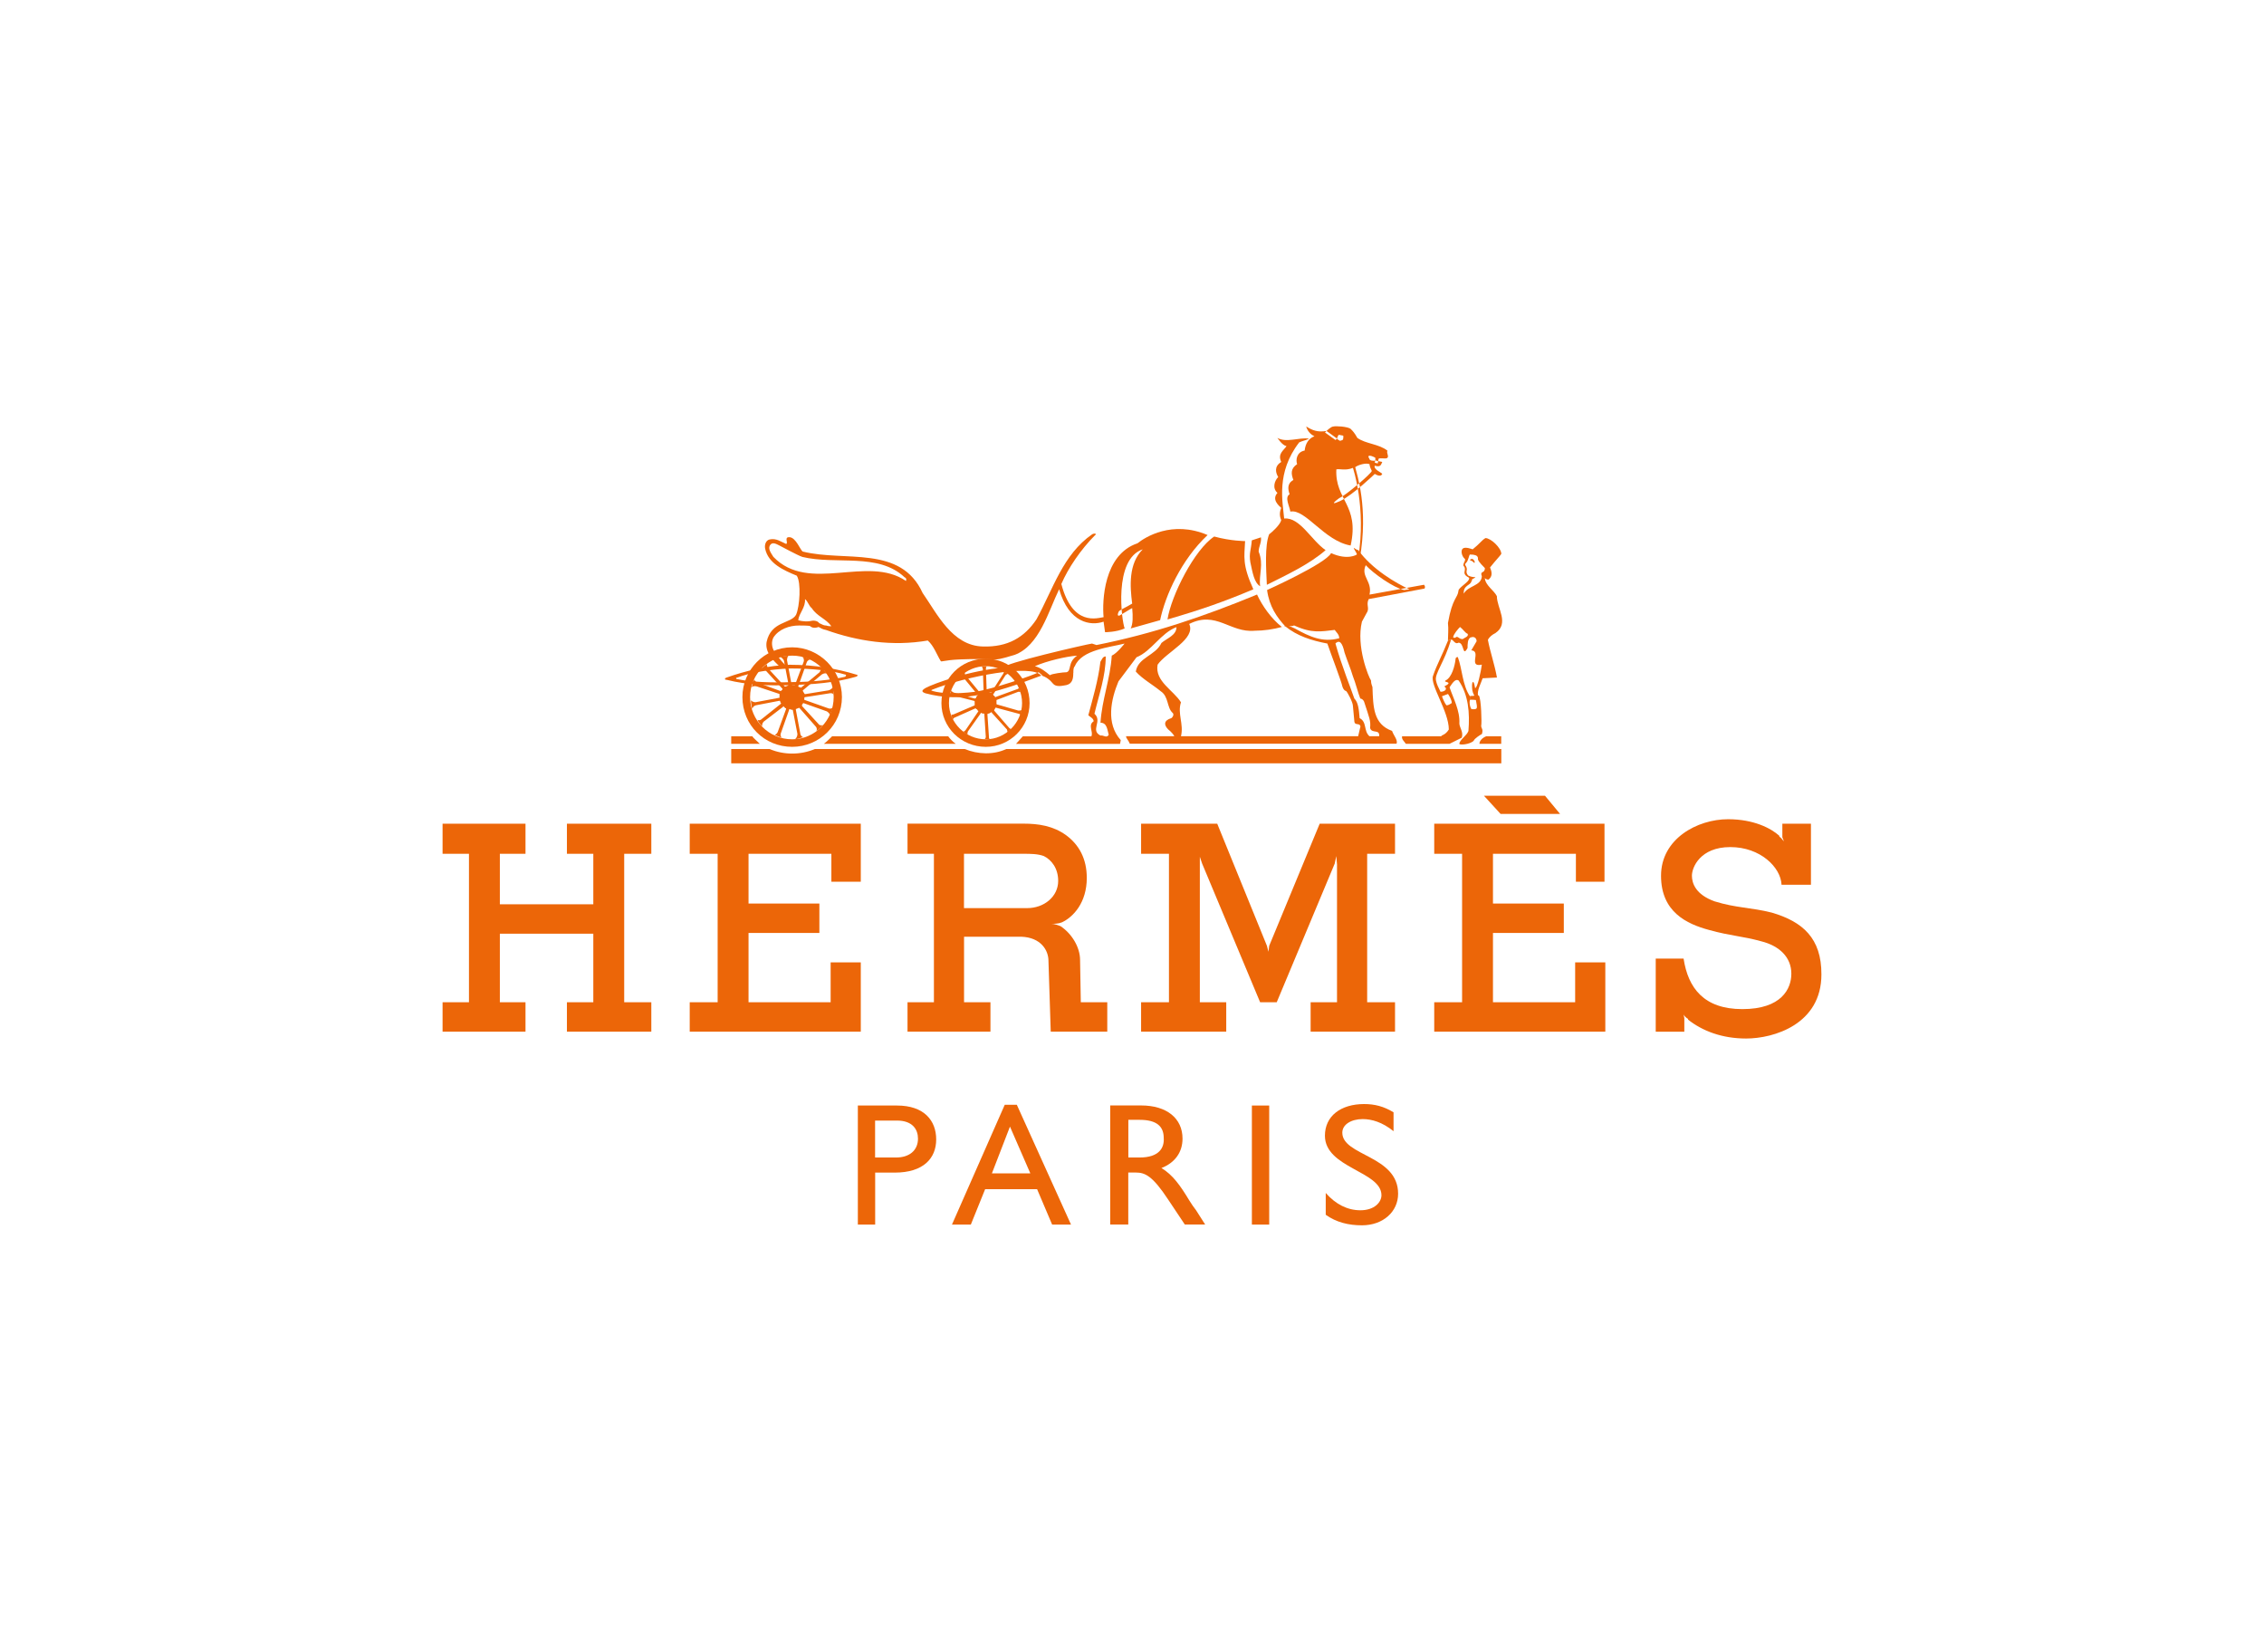 <svg width="170" height="124" viewBox="0 0 170 124" fill="none" xmlns="http://www.w3.org/2000/svg">
<rect width="170" height="124" fill="white"/>
<path fill-rule="evenodd" clip-rule="evenodd" d="M33.232 61.844H39.459V64.102H37.533V67.894H44.551V64.102H42.569V61.844H48.906V64.102H46.87V75.249H48.906V77.457H42.569V75.249H44.551V70.102H37.533V75.249H39.459V77.457H33.232V75.249H35.214V64.102H33.232V61.844Z" fill="#EC6608"/>
<path fill-rule="evenodd" clip-rule="evenodd" d="M107.694 61.844H120.479V66.2H118.332V64.102H112.105V67.838H117.424V70.046H112.105V75.249H118.276V72.255H120.54V77.457H107.694V75.249H109.786V64.102H107.694V61.844Z" fill="#EC6608"/>
<path fill-rule="evenodd" clip-rule="evenodd" d="M51.79 61.844H64.635V66.2H62.427V64.102H56.206V67.838H61.525V70.046H56.206V75.249H62.372V72.255H64.635V77.457H51.79V75.249H53.887V64.102H51.79V61.844Z" fill="#EC6608"/>
<path fill-rule="evenodd" clip-rule="evenodd" d="M111.43 59.747H116.013L117.142 61.108H112.675L111.43 59.747Z" fill="#EC6608"/>
<path fill-rule="evenodd" clip-rule="evenodd" d="M133.043 68.519C131.46 68.121 130.38 68.181 128.742 67.672C127.325 67.163 127.043 66.316 127.043 65.746C127.043 65.126 127.663 63.599 129.927 63.599C132.19 63.599 133.718 65.126 133.773 66.427H135.981V61.844H133.834V62.863L133.945 63.145C133.889 63.145 133.834 62.973 133.607 62.807C133.607 62.807 133.607 62.807 133.607 62.752C132.987 62.187 131.681 61.507 129.761 61.507C127.442 61.507 124.724 62.979 124.724 65.752C124.724 68.469 126.65 69.371 128.344 69.825C129.982 70.279 130.834 70.279 132.246 70.672C133.602 71.01 134.509 71.862 134.509 73.107C134.509 74.236 133.773 75.764 130.829 75.764C127.945 75.764 126.755 74.181 126.418 71.972H124.326V77.463H126.473V76.444L126.418 76.162C126.418 76.162 126.473 76.334 126.755 76.5V76.555C127.829 77.402 129.301 77.972 131.111 77.972C133.203 77.972 136.767 76.898 136.767 73.162C136.778 70.439 135.362 69.2 133.043 68.519Z" fill="#EC6608"/>
<path fill-rule="evenodd" clip-rule="evenodd" d="M102.658 75.249V64.102H104.75V61.844H99.093L95.302 71.01L95.247 71.458L95.131 71.01L91.4 61.844H85.683V64.102H87.775V75.249H85.683V77.457H92.076V75.249H90.094V65.01V64.329L90.266 64.838L94.621 75.249H95.867L100.222 64.838L100.339 64.274L100.394 64.899V75.249H98.413V77.457H104.75V75.249H102.658Z" fill="#EC6608"/>
<path fill-rule="evenodd" clip-rule="evenodd" d="M57.053 55.845C57.053 55.845 56.998 55.845 54.906 55.845V55.28H56.489C56.544 55.391 56.882 55.673 57.053 55.845Z" fill="#EC6608"/>
<path fill-rule="evenodd" clip-rule="evenodd" d="M111.087 55.845C111.087 55.618 111.314 55.391 111.596 55.28H112.725V55.845H111.087Z" fill="#EC6608"/>
<path fill-rule="evenodd" clip-rule="evenodd" d="M75.555 56.238C74.592 56.692 73.408 56.636 72.445 56.238H61.182C60.108 56.692 58.863 56.692 57.789 56.238H54.906V57.312H112.731V56.238H75.555Z" fill="#EC6608"/>
<path fill-rule="evenodd" clip-rule="evenodd" d="M61.863 55.845C62.034 55.734 62.427 55.336 62.483 55.28H71.2C71.31 55.452 71.598 55.734 71.764 55.845H61.863Z" fill="#EC6608"/>
<path fill-rule="evenodd" clip-rule="evenodd" d="M74.028 55.507C75.5 55.507 76.745 54.262 76.745 52.79C76.745 51.262 75.5 50.017 74.028 50.017C72.5 50.017 71.255 51.262 71.255 52.79C71.255 54.262 72.5 55.507 74.028 55.507V56.072C72.163 56.072 70.69 54.6 70.69 52.79C70.69 50.925 72.163 49.453 74.028 49.453C75.838 49.453 77.31 50.925 77.31 52.79C77.31 54.6 75.838 56.072 74.028 56.072V55.507Z" fill="#EC6608"/>
<path fill-rule="evenodd" clip-rule="evenodd" d="M63.219 52.336C63.219 50.299 61.52 48.6 59.483 48.6C57.391 48.6 55.747 50.299 55.747 52.336C55.747 54.428 57.385 56.072 59.483 56.072C61.525 56.072 63.219 54.428 63.219 52.336H62.599C62.599 54.09 61.182 55.507 59.488 55.507C57.734 55.507 56.323 54.09 56.323 52.336C56.323 50.581 57.739 49.225 59.488 49.225C61.188 49.225 62.599 50.581 62.599 52.336H63.219Z" fill="#EC6608"/>
<path fill-rule="evenodd" clip-rule="evenodd" d="M75.782 54.655L74.653 53.354V53.299C74.708 53.244 74.708 53.188 74.764 53.127L76.463 53.581C76.518 53.581 76.635 53.637 76.635 53.692C76.635 53.637 76.69 53.41 76.745 53.293C76.69 53.349 76.574 53.349 76.463 53.349L74.88 52.895C74.825 52.895 74.825 52.84 74.825 52.84C74.825 52.784 74.825 52.668 74.825 52.613V52.557L76.463 51.938C76.463 51.938 76.635 51.938 76.635 51.993C76.635 51.938 76.524 51.655 76.524 51.594C76.524 51.65 76.413 51.766 76.352 51.766L76.463 51.711L74.764 52.33C74.764 52.386 74.764 52.33 74.708 52.33C74.708 52.275 74.653 52.22 74.598 52.22C74.598 52.164 74.542 52.109 74.598 52.109L75.505 50.692C75.561 50.637 75.677 50.581 75.732 50.581C75.677 50.581 75.45 50.41 75.334 50.355C75.389 50.355 75.389 50.526 75.334 50.581L74.426 51.998C74.371 51.998 74.371 51.998 74.316 51.998C74.316 51.998 74.205 51.943 74.144 51.943C74.144 51.943 74.089 51.943 74.089 51.888L74.033 50.249C74.033 50.139 74.033 50.023 74.144 50.023C74.033 50.023 73.806 50.023 73.69 50.023C73.745 50.023 73.801 50.194 73.801 50.249L73.856 51.888C73.856 51.943 73.801 51.943 73.801 51.943C73.801 51.943 73.69 51.998 73.629 52.054C73.629 52.054 73.574 52.054 73.574 51.998L72.5 50.698C72.445 50.642 72.445 50.526 72.445 50.471C72.389 50.526 72.162 50.698 72.107 50.753C72.162 50.753 72.279 50.808 72.334 50.864L73.408 52.164V52.22C73.353 52.22 73.297 52.33 73.297 52.391C73.297 52.391 73.242 52.447 73.186 52.447L71.604 51.993C71.493 51.938 71.432 51.882 71.432 51.821C71.432 51.877 71.321 52.159 71.321 52.22C71.321 52.22 71.493 52.164 71.548 52.22L73.131 52.618C73.186 52.618 73.186 52.674 73.186 52.674C73.186 52.729 73.186 52.845 73.186 52.901V52.956L71.604 53.637C71.548 53.637 71.432 53.692 71.432 53.637C71.432 53.692 71.487 53.919 71.543 54.035C71.543 53.98 71.653 53.864 71.714 53.864L73.242 53.183C73.297 53.183 73.297 53.238 73.297 53.238C73.353 53.238 73.408 53.293 73.408 53.349C73.463 53.349 73.463 53.404 73.463 53.404L72.5 54.821C72.445 54.876 72.389 54.932 72.329 54.932C72.384 54.987 72.611 55.159 72.666 55.159C72.611 55.159 72.666 54.987 72.666 54.932L73.629 53.576C73.629 53.52 73.684 53.52 73.684 53.52C73.74 53.576 73.795 53.576 73.856 53.576C73.912 53.576 73.912 53.576 73.912 53.631L74.022 55.33C74.022 55.386 73.967 55.502 73.912 55.502C73.967 55.502 74.249 55.502 74.365 55.502C74.255 55.502 74.255 55.391 74.255 55.275L74.144 53.637C74.144 53.581 74.199 53.581 74.199 53.581C74.255 53.581 74.371 53.526 74.426 53.471C74.426 53.471 74.481 53.471 74.481 53.526L75.611 54.771C75.611 54.827 75.666 54.943 75.666 54.998C75.721 54.943 75.893 54.771 75.948 54.716C75.893 54.771 75.782 54.655 75.782 54.655Z" fill="#EC6608"/>
<path fill-rule="evenodd" clip-rule="evenodd" d="M59.372 50.188C60.955 50.188 62.544 50.36 63.446 50.642C63.556 50.642 63.556 50.753 63.446 50.814C62.483 51.041 60.9 51.212 59.428 51.212C57.955 51.268 56.373 51.212 55.354 50.986C55.243 50.986 55.243 50.875 55.354 50.875C56.262 50.526 57.789 50.244 59.372 50.188V49.906C57.673 49.962 55.98 50.36 54.563 50.869C54.391 50.925 54.391 51.041 54.563 51.041C56.146 51.439 57.789 51.495 59.428 51.439C61.011 51.384 62.71 51.268 64.237 50.819C64.464 50.764 64.409 50.648 64.293 50.648C62.82 50.194 61.121 49.912 59.372 49.912V50.188Z" fill="#EC6608"/>
<path fill-rule="evenodd" clip-rule="evenodd" d="M76.181 49.17C75.782 49.281 75.107 49.508 74.764 49.508C74.482 49.508 73.065 49.453 72.102 49.508C70.801 49.563 70.685 49.735 70.63 49.618C70.347 49.165 70.12 48.489 69.666 48.091C67.004 48.545 64.403 48.146 62.029 47.3V46.962C62.2 47.017 62.311 47.017 62.427 47.017C62.029 46.453 61.354 46.281 60.955 45.661C60.728 45.49 60.673 45.152 60.446 44.98C60.501 45.6 59.992 46.054 59.937 46.563C60.274 46.674 60.728 46.674 60.9 46.619C61.127 46.563 61.409 46.619 61.52 46.79C61.691 46.846 61.802 46.962 62.029 46.962V47.3C61.747 47.244 61.691 47.189 61.464 47.073C61.182 47.183 60.955 47.128 60.844 47.017C60.789 46.962 60.225 46.962 59.998 46.962C59.262 46.962 58.47 47.244 58.072 47.87C57.9 48.207 57.961 48.606 58.127 48.888C58.238 49.059 58.747 49.796 59.09 50.017L58.636 50.128C57.955 49.508 57.446 48.938 57.562 48.202C57.9 46.619 59.372 46.846 59.771 46.165C60.053 45.545 60.169 43.73 59.826 43.221C58.863 42.822 57.679 42.313 57.452 41.184C57.397 40.902 57.507 40.564 57.789 40.503C58.299 40.392 58.636 40.675 59.035 40.841C59.206 40.73 58.863 40.331 59.262 40.331C59.771 40.331 60.108 41.35 60.28 41.405L60.225 41.804C59.887 41.693 58.642 41.012 58.526 40.957C58.299 40.846 58.016 40.675 57.845 40.902C57.618 41.184 57.9 41.522 58.072 41.809C60.734 44.582 65.145 41.638 68.028 43.619C68.084 43.447 68.028 43.392 67.918 43.337C65.936 41.472 62.77 42.429 60.225 41.809L60.28 41.411C63.451 42.202 67.635 40.902 69.279 44.521C70.353 46.049 71.487 48.484 73.806 48.539C75.671 48.595 76.917 47.858 77.825 46.502C79.07 44.239 79.806 41.638 82.014 40.11C82.241 39.999 82.352 40.11 82.241 40.166C81.167 41.239 80.204 42.656 79.695 43.846C80.542 47.073 82.413 46.392 82.866 46.337C82.756 45.147 82.866 41.638 85.412 40.791C85.977 40.337 88.014 39.036 90.676 40.171C88.694 42.036 87.504 44.698 87.111 46.563L84.903 47.183C85.075 46.846 85.075 46.276 85.014 45.656C84.787 45.766 84.56 45.938 84.051 46.22C83.824 46.276 83.996 45.938 83.996 45.938C83.996 45.827 84.56 45.6 85.014 45.318C84.842 44.017 84.732 42.318 85.805 41.245C83.597 41.981 84.222 46.619 84.449 47.183C83.829 47.466 82.977 47.466 82.977 47.466L82.866 46.674C81.903 47.012 80.265 46.785 79.529 44.239C78.727 45.888 78.046 48.489 76.181 49.17Z" fill="#EC6608"/>
<path fill-rule="evenodd" clip-rule="evenodd" d="M110.694 42.263C110.583 42.152 110.522 42.092 110.412 42.092C110.356 42.036 110.412 41.981 110.467 41.981C110.522 41.925 110.639 41.981 110.694 42.092C110.749 42.152 110.749 42.263 110.694 42.263Z" fill="#EC6608"/>
<path fill-rule="evenodd" clip-rule="evenodd" d="M60.053 53.183L61.243 54.539C61.353 54.649 61.353 54.821 61.298 54.876C61.469 54.821 61.697 54.539 61.807 54.422C61.752 54.478 61.525 54.478 61.469 54.367L60.224 53.011C60.224 52.956 60.224 52.956 60.224 52.901C60.224 52.901 60.224 52.901 60.28 52.845C60.28 52.79 60.335 52.79 60.335 52.79L62.089 53.41C62.261 53.52 62.316 53.637 62.316 53.692C62.372 53.581 62.488 53.238 62.543 53.127C62.488 53.183 62.316 53.238 62.206 53.183L60.451 52.563C60.396 52.563 60.396 52.563 60.396 52.508C60.396 52.452 60.396 52.452 60.396 52.397C60.396 52.342 60.451 52.342 60.451 52.342L62.261 52.059C62.488 52.004 62.599 52.115 62.599 52.17C62.599 52.059 62.543 51.661 62.543 51.55C62.543 51.605 62.433 51.777 62.206 51.832L60.451 52.115C60.396 52.115 60.396 52.059 60.396 52.059C60.34 52.004 60.34 51.949 60.285 51.888V51.832L61.702 50.642C61.874 50.532 62.04 50.532 62.1 50.587C61.99 50.476 61.763 50.189 61.647 50.078C61.702 50.133 61.647 50.305 61.536 50.476L60.18 51.605C60.125 51.661 60.125 51.661 60.125 51.605C60.069 51.605 60.014 51.605 59.953 51.55C59.953 51.55 59.898 51.495 59.953 51.495L60.573 49.74C60.628 49.569 60.8 49.513 60.855 49.513C60.745 49.458 60.346 49.286 60.235 49.286C60.291 49.286 60.407 49.513 60.346 49.685L59.715 51.373C59.715 51.428 59.66 51.428 59.66 51.428C59.604 51.428 59.549 51.428 59.488 51.428L59.433 51.373L59.095 49.563C59.095 49.336 59.206 49.225 59.206 49.225C59.095 49.225 58.752 49.281 58.586 49.336C58.641 49.336 58.813 49.447 58.868 49.618L59.206 51.373C59.206 51.428 59.206 51.428 59.151 51.484C59.095 51.484 59.04 51.539 58.979 51.539H58.924L57.678 50.183C57.568 50.011 57.568 49.845 57.623 49.845C57.512 49.901 57.225 50.128 57.169 50.244C57.225 50.244 57.396 50.244 57.507 50.355L58.752 51.711V51.766C58.697 51.821 58.697 51.821 58.641 51.877C58.641 51.877 58.641 51.877 58.586 51.877L56.887 51.257C56.715 51.201 56.605 51.03 56.66 50.974C56.549 51.146 56.489 51.484 56.433 51.594C56.489 51.539 56.66 51.484 56.832 51.539L58.531 52.103C58.531 52.159 58.531 52.159 58.531 52.159C58.531 52.214 58.531 52.27 58.531 52.33C58.531 52.386 58.531 52.386 58.531 52.386L56.721 52.723C56.549 52.723 56.383 52.613 56.383 52.552C56.383 52.723 56.439 53.116 56.494 53.233C56.494 53.177 56.549 53.006 56.776 52.95L58.531 52.613C58.531 52.613 58.586 52.613 58.586 52.668C58.586 52.723 58.586 52.723 58.641 52.779C58.641 52.834 58.641 52.834 58.641 52.834L57.224 53.963C57.053 54.135 56.887 54.074 56.887 54.019C56.887 54.19 57.169 54.472 57.224 54.528C57.224 54.472 57.225 54.301 57.335 54.19L58.807 53.061C58.807 53.006 58.807 53.006 58.863 53.061C58.863 53.061 58.918 53.116 58.974 53.172C59.029 53.172 59.029 53.172 59.029 53.227L58.409 54.926C58.354 55.098 58.182 55.208 58.127 55.153C58.237 55.208 58.581 55.38 58.746 55.38C58.636 55.38 58.575 55.208 58.636 55.042L59.256 53.288C59.256 53.288 59.256 53.233 59.311 53.233C59.366 53.288 59.422 53.288 59.483 53.288C59.483 53.288 59.538 53.288 59.538 53.343L59.876 55.098C59.876 55.325 59.765 55.435 59.704 55.496C59.876 55.496 60.213 55.386 60.324 55.325C60.269 55.38 60.097 55.214 60.097 55.098L59.759 53.288C59.759 53.233 59.759 53.233 59.759 53.233C59.815 53.233 59.87 53.177 59.931 53.177C59.997 53.127 59.997 53.127 60.053 53.183Z" fill="#EC6608"/>
<path fill-rule="evenodd" clip-rule="evenodd" d="M109.902 42.49C109.847 42.435 109.902 42.379 109.902 42.318C109.958 42.147 110.013 42.147 110.013 41.981C109.731 41.754 109.675 41.3 109.841 41.189C110.013 41.018 110.578 41.245 110.578 41.245C111.087 40.846 111.258 40.564 111.541 40.398C111.939 40.398 112.731 41.134 112.731 41.588C112.62 41.759 112.332 42.042 111.884 42.606C112.055 43.005 112.055 43.287 111.773 43.514C111.718 43.514 111.601 43.514 111.491 43.403C111.546 43.968 112.172 44.311 112.398 44.759C112.398 45.667 113.361 46.796 112.288 47.532C112.061 47.643 111.834 47.814 111.723 48.041C111.895 48.949 112.232 49.906 112.404 50.869L111.33 50.925C111.22 51.262 110.876 51.888 110.993 52.225C110.993 52.225 110.937 52.17 111.048 52.225C111.22 52.452 111.275 54.317 111.22 54.489C111.22 54.716 111.391 54.716 111.275 55.109C111.164 55.164 110.71 55.446 110.655 55.618C110.373 55.9 109.581 55.956 109.581 55.845C109.581 55.563 110.146 55.225 110.262 54.882C110.373 53.526 110.262 52.164 109.526 51.091C109.244 50.919 109.017 51.373 108.845 51.6C109.128 52.447 109.637 53.354 109.581 54.317C109.581 54.6 109.919 54.998 109.753 55.391L108.845 55.845H105.563C105.453 55.673 105.226 55.507 105.281 55.28H108.225C108.225 55.17 108.508 55.225 108.79 54.771C108.79 53.415 107.373 51.434 107.6 50.753C107.882 49.906 108.281 49.225 108.729 48.091L108.956 48.036C108.447 49.735 107.711 50.581 107.827 51.091C107.882 51.373 107.998 51.6 108.165 51.938L108.275 52.275C108.331 52.447 108.502 52.84 108.613 52.956C108.784 52.956 108.895 52.845 109.011 52.784C109.011 52.557 108.84 52.275 108.729 52.103L108.275 52.275L108.165 51.938C108.502 51.938 108.729 51.711 108.447 51.539C109.238 51.141 108.275 51.257 108.557 51.085C109.011 50.858 109.238 50.011 109.294 49.502C109.294 49.392 109.349 49.331 109.465 49.331C109.803 50.238 109.803 51.423 110.373 52.275V52.557C110.317 52.784 110.373 53.066 110.483 53.238C110.993 53.293 110.937 53.183 110.821 52.557C110.71 52.557 110.483 52.502 110.367 52.557V52.275C110.423 52.22 110.65 52.275 110.705 52.22C110.533 51.938 110.533 51.711 110.533 51.428C110.533 51.257 110.644 50.919 110.76 51.655C110.932 51.711 111.214 50.355 111.269 49.901C110.196 50.128 111.269 48.882 110.478 48.827L110.876 48.146C110.876 47.919 110.705 47.748 110.423 47.864L110.196 47.582C110.024 47.526 109.858 47.244 109.631 47.073C109.46 47.244 109.177 47.582 109.122 47.809C109.067 47.864 109.233 47.919 109.294 47.864C109.465 47.693 109.576 48.036 109.858 47.975C109.969 47.864 110.312 47.803 110.196 47.576L110.423 47.858C110.196 47.969 110.196 48.368 110.196 48.65C109.797 49.386 109.969 48.252 109.515 48.252C109.233 48.423 109.116 47.969 108.95 48.025L108.724 48.08C108.724 47.681 108.779 47.233 108.724 46.779C109.061 44.853 109.46 44.914 109.515 44.344C109.515 44.117 110.362 43.663 110.306 43.436C110.362 43.436 110.478 43.608 110.478 43.663C110.423 43.946 109.858 43.946 109.913 44.571C110.251 43.951 111.214 44.007 111.269 43.27C111.098 42.816 111.496 43.099 111.496 42.651C111.386 42.54 111.042 42.197 110.987 42.031C110.932 41.975 111.159 41.632 110.367 41.632C110.312 41.688 110.257 42.031 110.14 42.197C110.085 42.252 109.969 42.368 110.03 42.424C110.03 42.479 110.14 42.534 110.14 42.761C110.085 42.988 110.14 43.099 110.251 43.215C110.705 43.442 111.042 43.215 110.533 43.497C110.533 43.553 110.533 43.608 110.478 43.669C110.478 43.614 110.306 43.387 110.251 43.331C110.196 43.331 109.913 43.16 109.969 42.933C110.013 42.717 110.013 42.606 109.902 42.49Z" fill="#EC6608"/>
<path fill-rule="evenodd" clip-rule="evenodd" d="M94.682 40.343C94.738 40.741 94.511 41.023 94.511 41.416C94.909 42.379 94.511 43.115 94.621 44.017C94.168 43.735 94.057 42.999 93.885 42.208C93.775 41.527 93.941 41.3 93.996 40.569L94.682 40.343Z" fill="#EC6608"/>
<path fill-rule="evenodd" clip-rule="evenodd" d="M93.492 40.625C93.437 41.815 93.266 42.379 94.112 44.244C91.965 45.152 90.21 45.772 87.665 46.508C87.947 44.698 89.701 41.245 91.174 40.282C92.419 40.625 93.492 40.625 93.492 40.625Z" fill="#EC6608"/>
<path fill-rule="evenodd" clip-rule="evenodd" d="M87.947 53.919C87.382 54.09 87.382 54.428 87.72 54.766C87.947 54.937 88.174 55.219 88.174 55.275H84.554C84.554 55.446 84.726 55.557 84.836 55.839H104.866C104.977 55.557 104.639 55.219 104.528 54.876C103.111 54.367 103.111 53.066 103.056 51.594C103.056 51.539 102.945 51.367 102.945 51.085C102.774 50.858 101.816 48.539 102.265 46.674L102.602 46.054C102.885 45.656 102.547 45.434 102.774 44.98L106.964 44.189C107.019 44.134 107.019 43.962 106.908 43.907C106.908 43.852 106.964 43.907 106.908 43.907L102.835 44.643C103.062 43.625 102.154 43.287 102.552 42.435C103.117 43.054 104.645 44.134 105.436 44.3L105.834 44.244C104.816 43.791 103.006 42.717 101.988 41.3C101.877 41.3 101.761 41.189 101.65 41.129C101.65 41.239 101.933 41.582 101.877 41.638C101.877 41.638 101.197 42.092 99.951 41.527C99.553 42.318 95.142 44.3 95.142 44.3C95.313 45.545 95.878 46.337 96.498 47.017C96.326 46.907 96.553 47.128 96.498 47.017C97.405 47.753 98.479 48.091 99.669 48.318C99.896 48.999 100.743 51.201 100.798 51.544C100.909 51.882 101.08 51.882 101.08 51.882C101.191 51.993 101.589 52.729 101.589 53.011L101.7 54.201C101.755 54.483 102.099 54.256 102.154 54.539L101.982 55.275H102.829C102.375 54.876 102.658 54.201 102.093 53.919C102.038 53.238 101.982 52.729 101.695 52.447C101.468 51.766 100.732 49.956 100.278 48.318L100.56 47.919C99.315 48.257 98.352 47.809 97.223 47.183C96.376 46.785 96.885 47.128 97.167 46.956C98.523 47.576 99.204 47.41 100.222 47.294C100.333 47.465 100.56 47.632 100.56 47.914L100.278 48.312C100.56 48.03 100.787 48.202 100.959 48.993C101.185 49.674 101.412 50.183 101.578 50.748C101.805 51.312 101.977 52.048 102.143 52.447C102.143 52.447 102.314 52.447 102.425 52.674C102.824 53.919 102.934 54.09 102.879 54.655C102.99 55.109 103.615 54.71 103.56 55.275H88.677C88.904 54.367 88.395 53.576 88.677 52.729C88.113 51.821 86.696 51.146 86.923 49.901C87.604 48.938 89.806 47.975 89.297 46.846C91.334 45.827 92.352 47.526 94.217 47.355C94.898 47.355 95.634 47.244 96.254 47.073C95.463 46.453 94.782 45.49 94.389 44.637C90.426 46.276 86.58 47.582 82.335 48.429L81.997 48.318C81.599 48.373 75.151 49.845 75.378 50.128C72.943 50.299 70.115 51.318 69.495 51.655C69.212 51.827 69.157 51.938 69.495 52.054C72.096 52.734 74.249 52.225 78.267 50.698L77.985 50.471C77.758 50.642 74.476 51.771 73.175 51.943C71.819 52.115 70.629 52.054 70.065 51.888C69.893 51.832 69.893 51.832 70.009 51.777C72.555 50.759 77.475 49.851 78.156 50.703C78.555 50.814 78.837 51.041 79.064 51.323C79.291 51.605 79.745 51.495 80.082 51.434C80.536 51.323 80.591 50.925 80.591 50.526L80.082 50.471C79.855 50.471 78.953 50.581 78.837 50.698C78.499 50.416 78.156 50.133 77.708 50.017C78.616 49.618 80.082 49.281 80.879 49.225C80.143 49.735 80.481 50.355 80.088 50.471L80.597 50.526C80.597 50.299 80.597 50.128 80.708 50.017C81.217 48.772 83.364 48.6 84.443 48.318C84.443 48.318 83.879 49.054 83.48 49.225C83.37 50.98 82.744 52.508 82.634 54.262C83.143 54.262 83.143 54.827 83.254 55.17C83.082 55.452 82.855 55.17 82.634 55.225C81.842 54.827 82.805 54.151 82.18 53.587C82.517 52.17 83.027 50.759 83.027 49.286C82.8 49.286 82.744 49.513 82.628 49.685C82.457 51.102 82.064 52.402 81.72 53.703C81.831 53.814 82.119 53.93 82.119 54.157C81.665 54.439 82.119 54.948 81.947 55.286H76.8L76.291 55.85H84.1L84.156 55.568C83.027 54.323 83.419 52.513 83.984 51.157L85.34 49.347C86.469 48.894 87.15 47.538 88.34 47.084C88.34 47.703 87.604 47.93 87.211 48.274C86.757 49.237 85.456 49.347 85.285 50.421C85.794 50.986 86.53 51.384 87.15 51.893C87.77 52.292 87.604 53.139 88.058 53.531C88.174 53.637 88.058 53.864 87.947 53.919Z" fill="#EC6608"/>
<path fill-rule="evenodd" clip-rule="evenodd" d="M96.603 33.496C96.376 33.834 95.922 34.061 96.205 34.686C95.64 35.024 95.806 35.533 95.978 35.815C95.695 36.098 95.524 36.662 95.922 37.005C95.469 37.514 96.033 37.968 96.205 38.134C95.978 38.644 96.205 39.042 96.205 39.042C96.149 39.38 95.524 39.95 95.297 40.116C94.959 40.962 95.07 42.717 95.126 43.907C96.708 43.115 98.297 42.379 99.537 41.306C98.463 40.569 97.611 38.815 96.426 38.931C96.315 37.686 95.806 35.478 97.555 33.214C97.782 33.103 98.12 33.042 98.291 32.932C97.555 32.821 96.592 33.269 95.917 32.877C95.922 32.871 96.266 33.435 96.603 33.496Z" fill="#EC6608"/>
<path fill-rule="evenodd" clip-rule="evenodd" d="M100.394 32.926C100.394 32.982 100.621 33.098 100.621 33.098C100.621 33.098 100.848 33.042 100.848 32.987C100.848 32.932 100.903 32.76 100.848 32.705C100.792 32.705 100.621 32.65 100.51 32.65C100.51 32.644 100.394 32.871 100.394 32.926L100.283 33.037L99.492 32.472L99.603 32.362C99.603 32.362 99.94 32.024 100.112 32.024C100.283 31.969 101.185 32.024 101.412 32.196C101.584 32.367 101.695 32.478 101.922 32.877C102.541 33.33 103.56 33.33 104.185 33.84C104.074 34.011 104.357 34.293 104.13 34.404C103.958 34.459 103.565 34.349 103.51 34.459L103.455 34.797L103.228 34.742C103.228 34.742 103.338 34.343 103.228 34.343C103.117 34.288 102.89 34.172 102.774 34.233C102.719 34.288 102.774 34.343 102.829 34.459C102.829 34.57 103.111 34.631 103.283 34.57L103.51 34.625L103.792 34.681C103.682 34.963 103.621 35.079 103.228 34.963C103.117 35.245 103.737 35.472 103.792 35.583C103.737 35.694 103.621 35.81 103.228 35.583C103.228 35.583 101.589 37.166 100.626 37.62C99.608 38.073 100.571 37.393 100.571 37.393C101.025 37.221 103.006 35.528 103.006 35.356C102.951 35.245 102.835 35.018 102.835 34.847C102.552 34.736 101.988 34.902 101.761 35.074C101.872 35.583 102.779 38.129 102.099 41.975L101.988 41.865C102.608 38.129 101.589 35.129 101.589 35.129C101.025 35.356 100.626 35.184 100.344 35.24C100.233 37.559 102.099 37.896 101.418 40.957C99.436 40.619 98.025 38.184 96.891 38.411C96.835 38.013 96.437 37.337 96.835 37.11C96.725 36.773 96.608 36.319 97.118 36.037C96.946 35.583 96.891 35.19 97.4 34.847C97.289 34.565 97.344 33.939 97.964 33.828C98.02 33.319 98.247 32.921 98.7 32.755C98.191 32.528 98.081 32.019 98.081 32.019C98.534 32.301 98.927 32.472 99.608 32.356L100.394 32.926Z" fill="#EC6608"/>
<path fill-rule="evenodd" clip-rule="evenodd" d="M81.156 75.249L81.101 72.078C81.101 71.115 80.481 70.096 79.629 69.532C79.457 69.476 79.175 69.36 78.948 69.36C79.175 69.36 79.457 69.36 79.739 69.249C80.586 68.851 81.605 67.777 81.605 65.912C81.605 64.495 81.04 63.422 80.022 62.685C79.059 62.005 77.985 61.839 76.856 61.839H68.144V64.102H70.126V75.249H68.144V77.457H74.371V75.249H72.389V70.329H76.69C78.162 70.384 78.727 71.347 78.727 72.138L78.898 77.457H83.143V75.249H81.156ZM77.138 68.181H72.384V64.102C72.384 64.102 75.777 64.102 76.856 64.102C77.365 64.102 77.93 64.102 78.383 64.274C78.948 64.556 79.457 65.182 79.457 66.139C79.457 67.329 78.383 68.181 77.138 68.181Z" fill="#EC6608"/>
<path fill-rule="evenodd" clip-rule="evenodd" d="M67.353 83.003C69.39 83.003 70.297 84.132 70.297 85.549C70.297 86.966 69.334 88.039 67.187 88.039H65.715V91.941H64.414V83.003H67.353ZM65.709 86.905H67.292C68.255 86.905 68.93 86.395 68.93 85.488C68.93 84.807 68.532 84.132 67.347 84.132H65.709V86.905Z" fill="#EC6608"/>
<path fill-rule="evenodd" clip-rule="evenodd" d="M80.42 91.941H79.003L77.874 89.285H73.972L72.898 91.941H71.481L75.444 82.948H76.352L80.42 91.941ZM74.481 88.095H77.365L75.837 84.586L74.481 88.095Z" fill="#EC6608"/>
<path fill-rule="evenodd" clip-rule="evenodd" d="M95.303 91.941H94.002V83.003H95.303V91.941Z" fill="#EC6608"/>
<path fill-rule="evenodd" clip-rule="evenodd" d="M104.639 84.929C103.792 84.248 103.001 84.021 102.32 84.021C101.473 84.021 100.792 84.42 100.792 85.04C100.792 86.794 104.982 86.739 104.982 89.622C104.982 90.978 103.853 91.996 102.265 91.996C101.246 91.996 100.339 91.77 99.547 91.205V89.567C100.283 90.414 101.185 90.867 102.148 90.867C103.222 90.867 103.731 90.248 103.731 89.738C103.731 87.929 99.486 87.702 99.486 85.266C99.486 83.794 100.676 82.892 102.431 82.892C103.222 82.892 103.903 83.064 104.639 83.512V84.929Z" fill="#EC6608"/>
<path fill-rule="evenodd" clip-rule="evenodd" d="M89.812 90.868C89.64 90.641 89.474 90.414 89.303 90.131C88.622 89.002 88.058 88.205 87.211 87.696C88.229 87.298 88.794 86.506 88.794 85.488C88.794 83.96 87.604 82.997 85.683 82.997H83.364V91.936H84.72V88.034H85.285C85.966 88.034 86.53 88.261 87.72 90.07L88.965 91.936H90.493L89.812 90.868ZM85.573 86.905H84.726V84.077H85.573C86.873 84.077 87.382 84.586 87.382 85.433C87.438 86.174 87.039 86.905 85.573 86.905Z" fill="#EC6608"/>
</svg>
